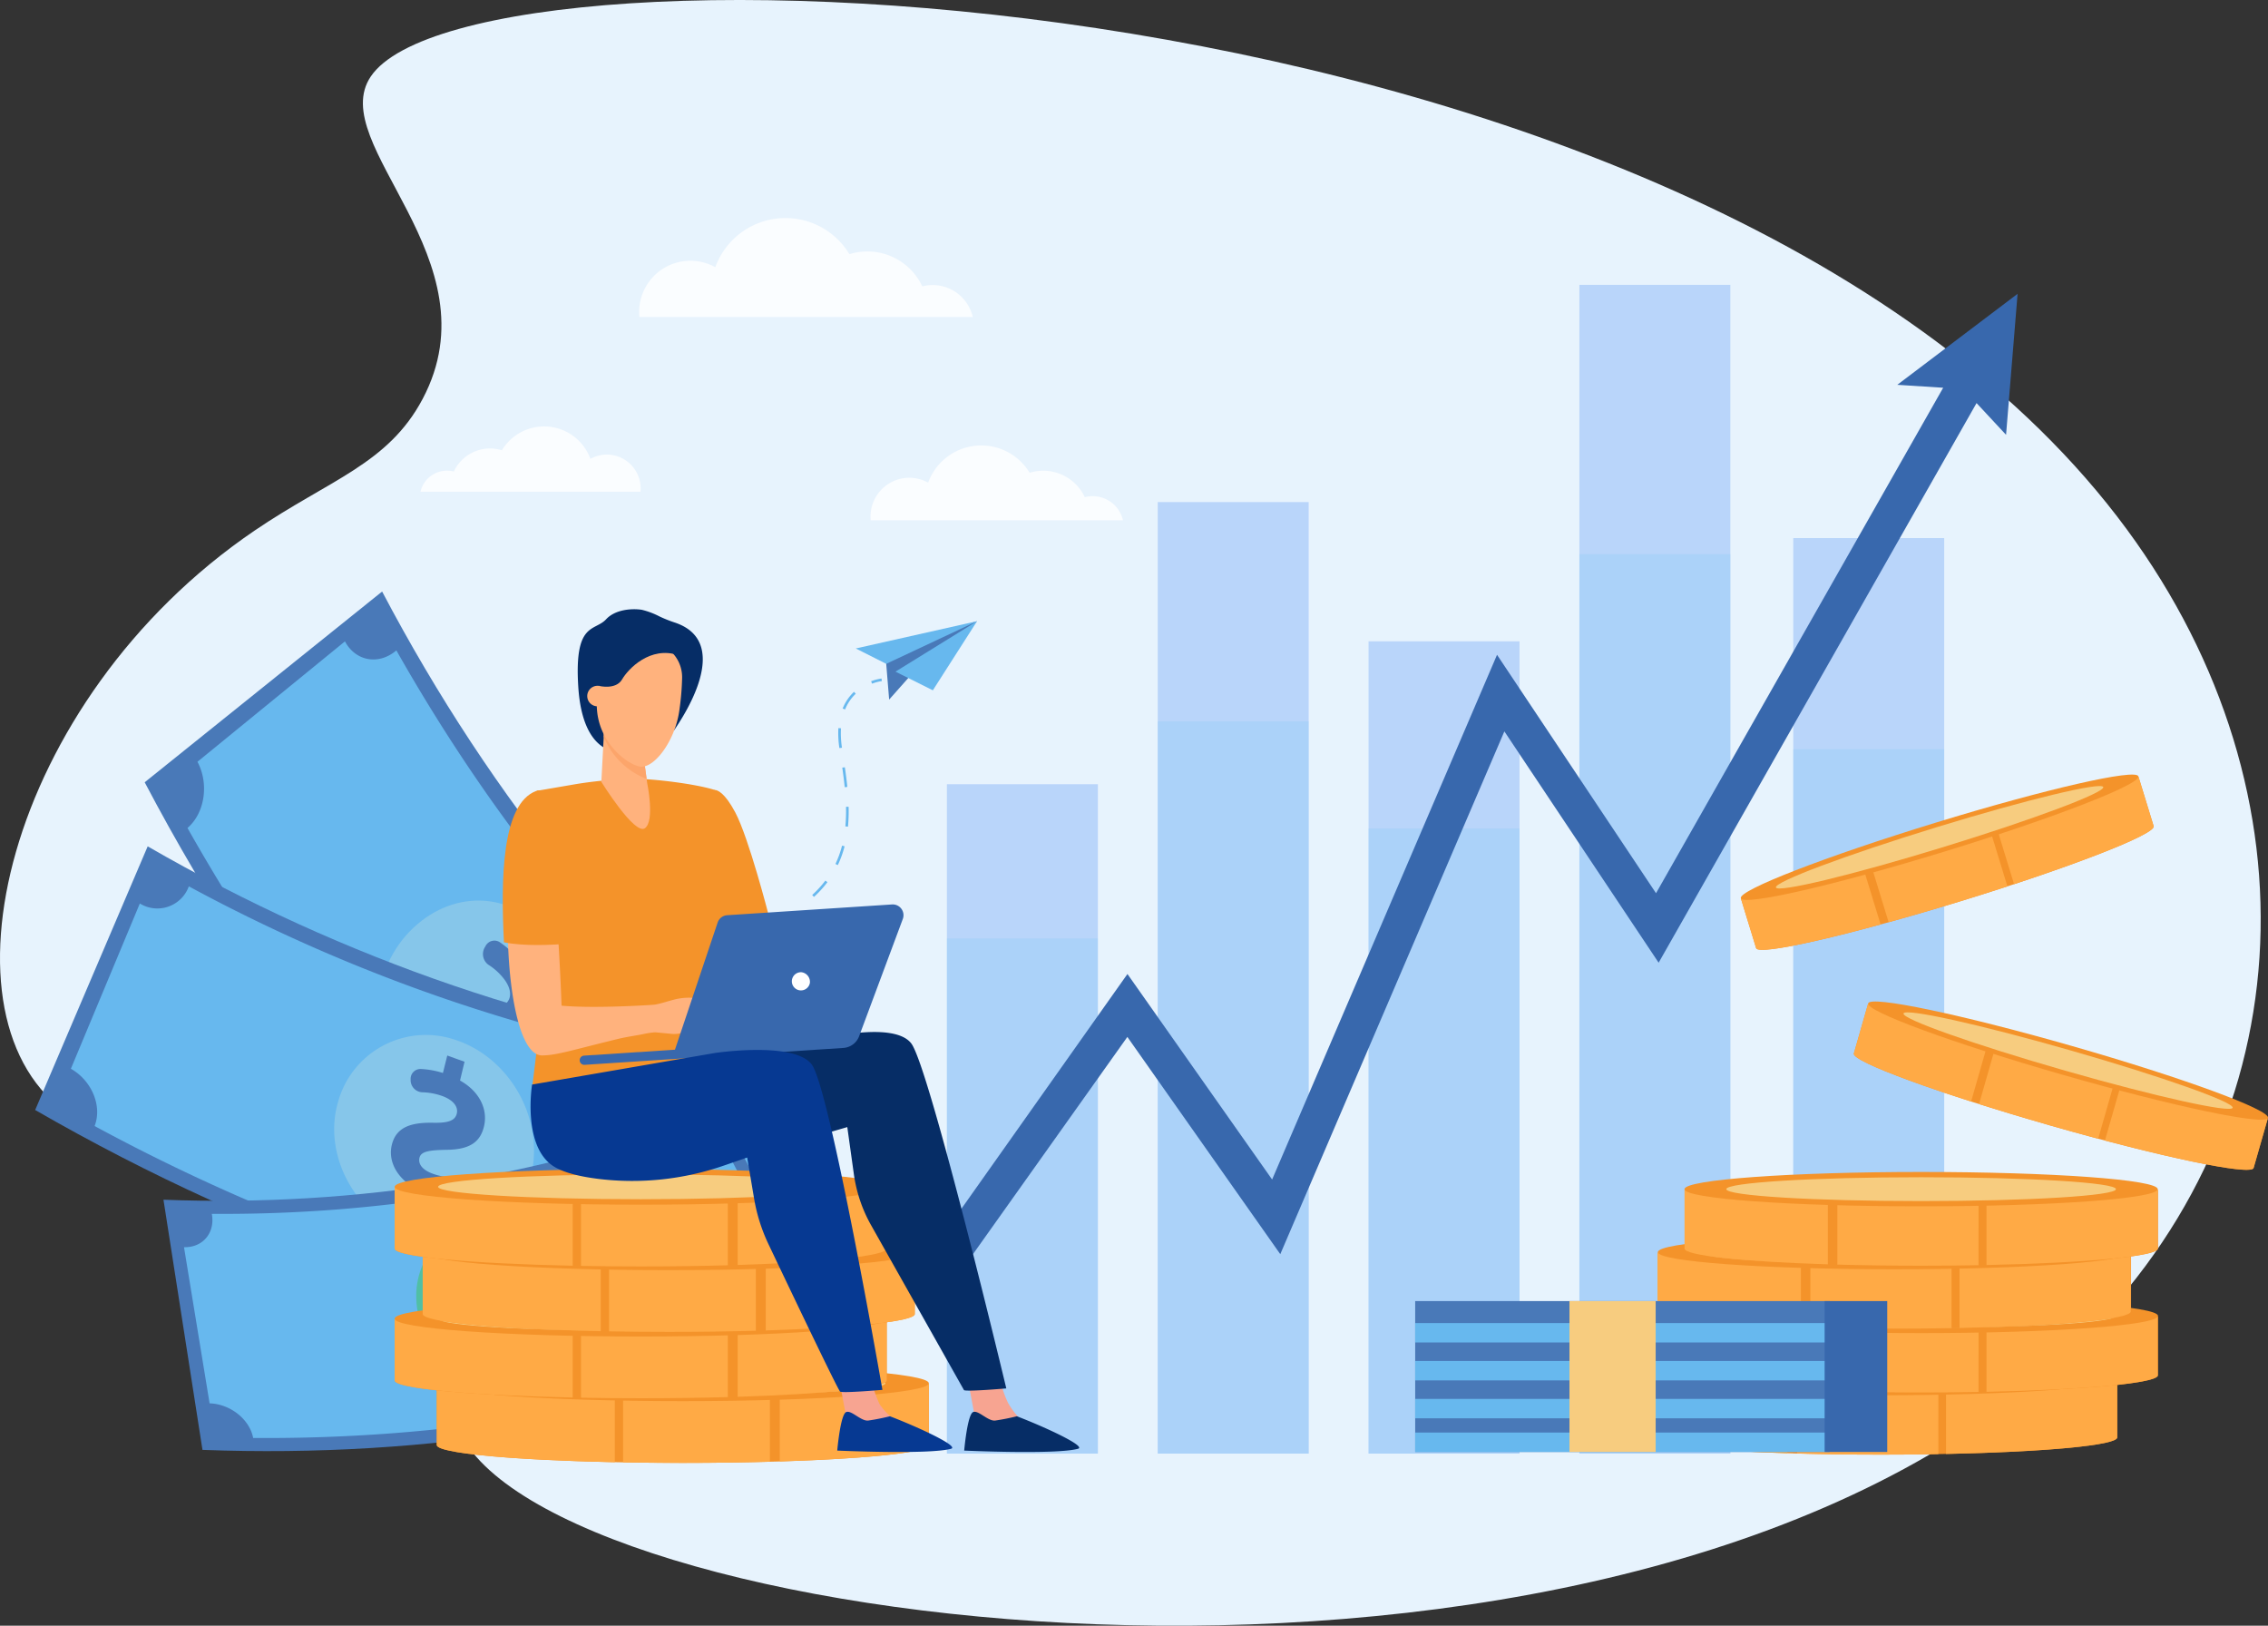 <svg xmlns="http://www.w3.org/2000/svg" xmlns:xlink="http://www.w3.org/1999/xlink" width="560.41" height="401.63" viewBox="0 0 560.41 401.63">
  <rect x="0" y="0" width="560.41" height="401.63" fill="#333333" stroke="none"/>
  <defs>
    <clipPath id="clip-path">
      <rect id="Rectangle_692" data-name="Rectangle 692" width="560.41" height="401.631" fill="none"/>
    </clipPath>
    <clipPath id="clip-path-3">
      <rect id="Rectangle_662" data-name="Rectangle 662" width="37.302" height="288.726" fill="none"/>
    </clipPath>
    <clipPath id="clip-path-4">
      <rect id="Rectangle_664" data-name="Rectangle 664" width="37.302" height="200.658" fill="none"/>
    </clipPath>
    <clipPath id="clip-path-5">
      <rect id="Rectangle_666" data-name="Rectangle 666" width="37.3" height="226.171" fill="none"/>
    </clipPath>
    <clipPath id="clip-path-6">
      <rect id="Rectangle_668" data-name="Rectangle 668" width="37.302" height="235.066" fill="none"/>
    </clipPath>
    <clipPath id="clip-path-7">
      <rect id="Rectangle_670" data-name="Rectangle 670" width="37.301" height="165.37" fill="none"/>
    </clipPath>
    <clipPath id="clip-path-8">
      <rect id="Rectangle_672" data-name="Rectangle 672" width="37.302" height="222.184" fill="none"/>
    </clipPath>
    <clipPath id="clip-path-9">
      <rect id="Rectangle_674" data-name="Rectangle 674" width="37.302" height="154.412" fill="none"/>
    </clipPath>
    <clipPath id="clip-path-10">
      <rect id="Rectangle_676" data-name="Rectangle 676" width="37.3" height="174.045" fill="none"/>
    </clipPath>
    <clipPath id="clip-path-11">
      <rect id="Rectangle_678" data-name="Rectangle 678" width="37.302" height="180.89" fill="none"/>
    </clipPath>
    <clipPath id="clip-path-12">
      <rect id="Rectangle_680" data-name="Rectangle 680" width="37.301" height="127.257" fill="none"/>
    </clipPath>
    <clipPath id="clip-path-13">
      <rect id="Rectangle_688" data-name="Rectangle 688" width="82.433" height="24.434" fill="none"/>
    </clipPath>
    <clipPath id="clip-path-14">
      <rect id="Rectangle_689" data-name="Rectangle 689" width="62.384" height="18.491" fill="none"/>
    </clipPath>
    <clipPath id="clip-path-15">
      <rect id="Rectangle_690" data-name="Rectangle 690" width="54.398" height="16.124" fill="none"/>
    </clipPath>
  </defs>
  <g id="Illustration" clip-path="url(#clip-path)">
    <g id="Group_963" data-name="Group 963" transform="translate(0 -0.001)">
      <g id="Group_962" data-name="Group 962" clip-path="url(#clip-path)">
        <path id="Path_2025" data-name="Path 2025" d="M115.925,357.7c-15.65-21.476-13.909-30.495-39.143-48.618-24.564-17.642-36.221-18.156-59.536-33.66-34.586-23-16.033-102.343,45.6-144.3,18.536-12.618,33.043-16.459,41.575-32.551C122.747,64.02,80.3,35.652,91.62,18.894c25.5-37.732,331.157-27.758,433.93,111.916,48,65.234,44.378,148.749-15.118,203.869-107.508,99.6-359.391,71.213-394.507,23.025" transform="translate(0 0.002)" fill="#e7f3fd"/>
        <g id="Group_925" data-name="Group 925" transform="translate(390.257 70.38)" opacity="0.6">
          <g id="Group_924" data-name="Group 924">
            <g id="Group_923" data-name="Group 923" clip-path="url(#clip-path-3)">
              <rect id="Rectangle_661" data-name="Rectangle 661" width="37.302" height="288.727" transform="translate(0.001 -0.001)" fill="#9bc1f9"/>
            </g>
          </g>
        </g>
        <g id="Group_928" data-name="Group 928" transform="translate(338.164 158.447)" opacity="0.6">
          <g id="Group_927" data-name="Group 927">
            <g id="Group_926" data-name="Group 926" clip-path="url(#clip-path-4)">
              <rect id="Rectangle_663" data-name="Rectangle 663" width="37.302" height="200.658" transform="translate(0 0)" fill="#9bc1f9"/>
            </g>
          </g>
        </g>
        <g id="Group_931" data-name="Group 931" transform="translate(443.102 132.935)" opacity="0.6">
          <g id="Group_930" data-name="Group 930">
            <g id="Group_929" data-name="Group 929" clip-path="url(#clip-path-5)">
              <rect id="Rectangle_665" data-name="Rectangle 665" width="37.302" height="226.171" transform="translate(-0.001 -0.001)" fill="#9bc1f9"/>
            </g>
          </g>
        </g>
        <g id="Group_934" data-name="Group 934" transform="translate(286.069 124.039)" opacity="0.6">
          <g id="Group_933" data-name="Group 933">
            <g id="Group_932" data-name="Group 932" clip-path="url(#clip-path-6)">
              <rect id="Rectangle_667" data-name="Rectangle 667" width="37.302" height="235.066" transform="translate(0 0)" fill="#9bc1f9"/>
            </g>
          </g>
        </g>
        <g id="Group_937" data-name="Group 937" transform="translate(233.976 193.735)" opacity="0.6">
          <g id="Group_936" data-name="Group 936">
            <g id="Group_935" data-name="Group 935" clip-path="url(#clip-path-7)">
              <rect id="Rectangle_669" data-name="Rectangle 669" width="37.302" height="165.37" fill="#9bc1f9"/>
            </g>
          </g>
        </g>
        <g id="Group_940" data-name="Group 940" transform="translate(390.257 136.922)" opacity="0.3" style="mix-blend-mode: multiply;isolation: isolate">
          <g id="Group_939" data-name="Group 939">
            <g id="Group_938" data-name="Group 938" clip-path="url(#clip-path-8)">
              <rect id="Rectangle_671" data-name="Rectangle 671" width="37.302" height="222.183" transform="translate(0.001 0.001)" fill="#88c9f7"/>
            </g>
          </g>
        </g>
        <g id="Group_943" data-name="Group 943" transform="translate(338.164 204.693)" opacity="0.3" style="mix-blend-mode: multiply;isolation: isolate">
          <g id="Group_942" data-name="Group 942">
            <g id="Group_941" data-name="Group 941" clip-path="url(#clip-path-9)">
              <rect id="Rectangle_673" data-name="Rectangle 673" width="37.302" height="154.412" transform="translate(0 0)" fill="#88c9f7"/>
            </g>
          </g>
        </g>
        <g id="Group_946" data-name="Group 946" transform="translate(443.102 185.06)" opacity="0.3" style="mix-blend-mode: multiply;isolation: isolate">
          <g id="Group_945" data-name="Group 945">
            <g id="Group_944" data-name="Group 944" clip-path="url(#clip-path-10)">
              <rect id="Rectangle_675" data-name="Rectangle 675" width="37.302" height="174.045" transform="translate(-0.001)" fill="#88c9f7"/>
            </g>
          </g>
        </g>
        <g id="Group_949" data-name="Group 949" transform="translate(286.069 178.216)" opacity="0.3" style="mix-blend-mode: multiply;isolation: isolate">
          <g id="Group_948" data-name="Group 948">
            <g id="Group_947" data-name="Group 947" clip-path="url(#clip-path-11)">
              <rect id="Rectangle_677" data-name="Rectangle 677" width="37.302" height="180.89" transform="translate(0 0)" fill="#88c9f7"/>
            </g>
          </g>
        </g>
        <g id="Group_952" data-name="Group 952" transform="translate(233.976 231.848)" opacity="0.3" style="mix-blend-mode: multiply;isolation: isolate">
          <g id="Group_951" data-name="Group 951">
            <g id="Group_950" data-name="Group 950" clip-path="url(#clip-path-12)">
              <rect id="Rectangle_679" data-name="Rectangle 679" width="37.302" height="127.257" transform="translate(0 0)" fill="#88c9f7"/>
            </g>
          </g>
        </g>
        <path id="Path_2026" data-name="Path 2026" d="M1227.681,298.739l-29.723,22.48,11.338.723-70.954,124.878-39.286-58.9L1043.481,517.55l-35.747-50.773-44.554,62.98,2.8,11.272,41.732-58.705,37.786,53.67,55.371-129.155,38.118,57.148,78.554-138.253,7.293,7.843Z" transform="translate(-729.147 -226.151)" fill="#3868ad"/>
        <path id="Path_2027" data-name="Path 2027" d="M311.442,730.912c-42.654-33.966-78.493-77.9-105.629-129.484l-58.667,47.128C178.521,708.2,219.959,759,269.277,798.268l42.165-67.356" transform="translate(-111.393 -455.293)" fill="#4979b8"/>
        <path id="Path_2028" data-name="Path 2028" d="M229.564,652.121l-36.443,29.742c2.893,5.394,1.843,12.669-2.466,16.36,27.581,48.769,62.148,91.142,102.4,125.525a9.335,9.335,0,0,1,13.952-2.281l26.588-41.822c-4.1-3.329-4.688-10.133-1.4-15.068-35.347-30.194-65.7-67.4-89.922-110.23-4.307,3.688-10.047,2.736-12.709-2.226" transform="translate(-144.33 -493.668)" fill="#67b8ee"/>
        <path id="Path_2029" data-name="Path 2029" d="M424.216,963.1c9.107-11.753,9.02-29.092.429-39.465-8.614-10.346-23.331-10.833-33.513-.374C380.968,933.695,380,952.248,389.68,963.9s25.448,10.934,34.536-.8" transform="translate(-289.89 -693.157)" fill="#86c6ea"/>
        <path id="Path_2030" data-name="Path 2030" d="M455.491,960.507l-3.434,3.811c2.738,5.018,2.158,10.2-.793,13.592-2.98,3.412-6.317,3.728-11.4.714-3.694-2.087-5.47-2.7-6.6-1.483-.953,1.029-1.268,2.9.75,5.451a13.92,13.92,0,0,0,3.162,2.961,3.42,3.42,0,0,1,.9,4.343,2.455,2.455,0,0,1-3.644,1.057,19.452,19.452,0,0,1-3.331-3.091l-2.97,3.277q-1.556-1.95-3.092-3.921l3.233-3.5c-2.615-5.051-2.1-10.071.94-13.256,3.35-3.519,7.224-2.438,11.665.347,3.079,1.921,4.864,2.225,6.14.806,1.344-1.5.907-3.782-.787-5.942a15.1,15.1,0,0,0-3.842-3.451,3.276,3.276,0,0,1-.783-4.341l.1-.165a2.466,2.466,0,0,1,3.482-1.071,20.5,20.5,0,0,1,4.214,3.75l3.224-3.516q1.423,1.825,2.864,3.633" transform="translate(-321.768 -723.921)" fill="#4979b8"/>
        <path id="Path_2031" data-name="Path 2031" d="M589.249,1153.064q-14.58-12.485-28.078-26.434l-4.622,6.011q13.677,14.131,28.471,26.8l4.229-6.381" transform="translate(-421.319 -852.881)" fill="#50bfa5"/>
        <path id="Path_2032" data-name="Path 2032" d="M218.435,913.366c-53.576-6.794-106.119-24.72-154.861-52.832l-27.8,65.132c56.357,32.5,117.109,53.23,179.054,61.086q1.8-36.693,3.606-73.385" transform="translate(-27.082 -651.441)" fill="#4979b8"/>
        <path id="Path_2033" data-name="Path 2033" d="M89.119,905.422,72.08,946.252c5.145,2.913,7.793,9.183,5.862,14.149a475.865,475.865,0,0,0,150.127,51.217c.437-5.475,5.344-9.168,10.976-8.4q1.3-22.879,2.592-45.758c-5.183-.7-9.017-5.825-8.58-11.3a417.888,417.888,0,0,1-131.834-44.976,8.261,8.261,0,0,1-12.1,4.24" transform="translate(-54.566 -682.213)" fill="#67b8ee"/>
        <path id="Path_2034" data-name="Path 2034" d="M388.885,1085.219c2.146-13.632-6.409-27.352-18.926-31.522a22.488,22.488,0,0,0-29.227,15.544c-3.705,13.088,4.525,28.272,18.614,32.938,14.085,4.682,27.4-3.352,29.539-16.96" transform="translate(-257.27 -796.737)" fill="#86c6ea"/>
        <path id="Path_2035" data-name="Path 2035" d="M415.738,1074.74q-.555,2.323-1.112,4.647c4.827,2.689,6.86,7.078,5.959,11.162-.914,4.116-3.652,5.944-9.534,5.956-4.222.09-6.062.44-6.441,1.941-.322,1.267.318,2.9,3.315,3.971a14.551,14.551,0,0,0,4.188.855,3.165,3.165,0,0,1,2.908,3.02,2.418,2.418,0,0,1-2.641,2.561,20.3,20.3,0,0,1-4.4-.879q-.486,2-.972,4.005-2.3-.813-4.6-1.65.545-2.155,1.089-4.31c-4.736-2.772-6.741-7-5.668-10.964,1.183-4.376,5.069-5.349,10.28-5.238,3.608.069,5.3-.534,5.715-2.263.432-1.825-1.064-3.43-3.588-4.344a15.834,15.834,0,0,0-5.017-.923,3.02,3.02,0,0,1-2.8-3.075c0-.059,0-.118,0-.176a2.426,2.426,0,0,1,2.494-2.5,21.49,21.49,0,0,1,5.486.984q.538-2.157,1.075-4.314,2.126.776,4.258,1.53" transform="translate(-300.955 -812.441)" fill="#4979b8"/>
        <path id="Path_2036" data-name="Path 2036" d="M611.513,622.734a33.047,33.047,0,0,1-3.814-1.522,19.172,19.172,0,0,0-4.349-1.633c-2.406-.37-6.539-.123-8.822,2.344-2.844,3.074-7.9.555-6.879,16.657,1.152,18.225,11.32,16.225,11.568,15.916s9.069-11.66,9.069-11.66,3.084,6.724,3.084,6.478,15.75-21.342.143-26.581" transform="translate(-444.762 -468.929)" fill="#062d66"/>
        <path id="Path_2037" data-name="Path 2037" d="M303.316,1127.475c-42.152,16.654-88.661,24.267-137.075,22.438l9.639,61.8c55.978,2.115,109.753-6.687,158.49-25.944l-31.054-58.3" transform="translate(-125.848 -853.521)" fill="#4979b8"/>
        <path id="Path_2038" data-name="Path 2038" d="M187.1,1182.9l6.325,38.584c5.085.151,9.892,3.923,10.765,8.558,46.57.341,91.428-7,132.885-21.752a7.76,7.76,0,0,1,4.139-11L322.1,1160.806c-4.1,1.576-9.243-.822-11.436-5.237-36.406,12.953-75.8,19.4-116.693,19.1.872,4.632-2.192,8.373-6.872,8.234" transform="translate(-141.635 -874.788)" fill="#67b8ee"/>
        <path id="Path_2039" data-name="Path 2039" d="M466.56,1259.8c-4.693-11.433-17.223-18.557-28.257-16.666-11.024,1.918-17.476,12.32-14.16,23.991,3.307,11.65,16.273,20.04,28.679,17.89s18.425-13.8,13.738-25.215" transform="translate(-320.425 -940.851)" fill="#50bfa5"/>
        <path id="Path_2040" data-name="Path 2040" d="M476.342,1257.569q.662,2.027,1.323,4.054c4.751.107,8.247,2.674,9.465,6.205,1.223,3.561.068,6.1-4.212,8.512-3.035,1.8-4.215,2.821-3.8,4.137.347,1.113,1.563,2.115,4.238,1.718a11.574,11.574,0,0,0,3.444-1.051,2.843,2.843,0,0,1,3.5,1.148,2.041,2.041,0,0,1-.749,3.063,16.138,16.138,0,0,1-3.608,1.119q.566,1.75,1.13,3.5-2.05.312-4.107.6-.592-1.891-1.185-3.782c-4.723-.209-8.125-2.665-9.161-6.172-1.147-3.872,1.237-6.216,5.085-8.261,2.661-1.422,3.619-2.582,3.125-4.09-.523-1.589-2.35-2.221-4.608-1.9a12.549,12.549,0,0,0-4.079,1.338,2.723,2.723,0,0,1-3.453-1.235l-.079-.137a2.05,2.05,0,0,1,.672-2.952,17.01,17.01,0,0,1,4.448-1.483q-.6-1.89-1.2-3.78,1.9-.268,3.8-.558" transform="translate(-354.488 -952.005)" fill="#3c8f7c"/>
        <path id="Path_2041" data-name="Path 2041" d="M652.834,1264.618q-15.038,5.331-30.684,9.274l2.416,5.822q15.85-4,31.113-9.4l-2.845-5.692" transform="translate(-470.98 -957.341)" fill="#50bfa5"/>
        <path id="Path_2042" data-name="Path 2042" d="M444.16,1407.1v15.092c0,2.44,27.218,4.418,60.792,4.418s60.793-1.978,60.793-4.418V1407.1Z" transform="translate(-336.238 -1065.2)" fill="#f4932a"/>
        <path id="Path_2043" data-name="Path 2043" d="M488.154,1426.433V1407.1H444.16v15.092c0,2.016,18.59,3.717,43.994,4.247" transform="translate(-336.238 -1065.199)" fill="#ffaa45"/>
        <path id="Path_2044" data-name="Path 2044" d="M633.649,1426.473c4.723.086,9.664.131,14.75.131,7.58,0,14.836-.1,21.528-.285V1407.1H633.649Z" transform="translate(-479.685 -1065.199)" fill="#ffaa45"/>
        <path id="Path_2045" data-name="Path 2045" d="M792.979,1426.249c21.659-.676,36.829-2.24,36.829-4.061V1407.1H792.979Z" transform="translate(-600.301 -1065.2)" fill="#ffaa45"/>
        <path id="Path_2046" data-name="Path 2046" d="M565.745,1392.673c0,2.44-27.218,4.417-60.793,4.417s-60.792-1.978-60.792-4.417,27.218-4.418,60.792-4.418,60.793,1.978,60.793,4.418" transform="translate(-336.238 -1050.937)" fill="#f4932a"/>
        <path id="Path_2047" data-name="Path 2047" d="M588.448,1396.894c0,1.692-22.413,3.063-50.061,3.063s-50.061-1.371-50.061-3.063,22.413-3.063,50.061-3.063,50.061,1.371,50.061,3.063" transform="translate(-369.672 -1055.158)" fill="#f7cc7f"/>
        <path id="Path_2048" data-name="Path 2048" d="M401.354,1341.37v15.092c0,2.44,27.218,4.418,60.792,4.418s60.792-1.978,60.792-4.418V1341.37Z" transform="translate(-303.833 -1015.444)" fill="#f4932a"/>
        <path id="Path_2049" data-name="Path 2049" d="M445.348,1360.709V1341.37H401.354v15.092c0,2.016,18.59,3.717,43.994,4.247" transform="translate(-303.833 -1015.444)" fill="#ffaa45"/>
        <path id="Path_2050" data-name="Path 2050" d="M590.843,1360.749c4.723.086,9.663.131,14.75.131,7.58,0,14.836-.1,21.528-.285V1341.37H590.843Z" transform="translate(-447.28 -1015.444)" fill="#ffaa45"/>
        <path id="Path_2051" data-name="Path 2051" d="M750.173,1360.523c21.659-.676,36.829-2.24,36.829-4.061V1341.37H750.173Z" transform="translate(-567.896 -1015.444)" fill="#ffaa45"/>
        <path id="Path_2052" data-name="Path 2052" d="M522.939,1326.948c0,2.44-27.218,4.418-60.792,4.418s-60.792-1.978-60.792-4.418,27.218-4.417,60.792-4.417,60.792,1.978,60.792,4.417" transform="translate(-303.833 -1001.182)" fill="#f4932a"/>
        <path id="Path_2053" data-name="Path 2053" d="M545.641,1331.168c0,1.691-22.413,3.063-50.061,3.063s-50.061-1.371-50.061-3.063,22.413-3.063,50.061-3.063,50.061,1.371,50.061,3.063" transform="translate(-337.267 -1005.402)" fill="#f7cc7f"/>
        <path id="Path_2054" data-name="Path 2054" d="M429.875,1273.9v15.092c0,2.44,27.218,4.417,60.792,4.417s60.793-1.978,60.793-4.417V1273.9Z" transform="translate(-325.424 -964.367)" fill="#f4932a"/>
        <path id="Path_2055" data-name="Path 2055" d="M473.868,1293.237V1273.9H429.874v15.092c0,2.016,18.59,3.717,43.994,4.247" transform="translate(-325.423 -964.367)" fill="#ffaa45"/>
        <path id="Path_2056" data-name="Path 2056" d="M619.364,1293.276c4.722.086,9.663.131,14.75.131,7.58,0,14.836-.1,21.528-.285V1273.9H619.364Z" transform="translate(-468.871 -964.366)" fill="#ffaa45"/>
        <path id="Path_2057" data-name="Path 2057" d="M778.693,1293.052c21.659-.676,36.829-2.24,36.829-4.061V1273.9H778.693Z" transform="translate(-589.487 -964.367)" fill="#ffaa45"/>
        <path id="Path_2058" data-name="Path 2058" d="M551.459,1259.476c0,2.439-27.218,4.417-60.792,4.417s-60.792-1.978-60.792-4.417,27.218-4.418,60.792-4.418,60.792,1.978,60.792,4.418" transform="translate(-325.423 -950.104)" fill="#f4932a"/>
        <path id="Path_2059" data-name="Path 2059" d="M574.162,1263.7c0,1.692-22.413,3.063-50.061,3.063s-50.061-1.371-50.061-3.063,22.413-3.063,50.061-3.063,50.061,1.371,50.061,3.063" transform="translate(-358.858 -954.324)" fill="#f7cc7f"/>
        <path id="Path_2060" data-name="Path 2060" d="M401.354,1207.351v15.092c0,2.44,27.218,4.418,60.792,4.418s60.792-1.978,60.792-4.418v-15.092Z" transform="translate(-303.833 -913.989)" fill="#f4932a"/>
        <path id="Path_2061" data-name="Path 2061" d="M445.348,1226.69v-19.339H401.354v15.092c0,2.016,18.59,3.717,43.994,4.247" transform="translate(-303.833 -913.989)" fill="#ffaa45"/>
        <path id="Path_2062" data-name="Path 2062" d="M590.843,1226.729c4.723.086,9.663.131,14.75.131,7.58,0,14.836-.1,21.528-.285v-19.224H590.843Z" transform="translate(-447.28 -913.989)" fill="#ffaa45"/>
        <path id="Path_2063" data-name="Path 2063" d="M750.173,1226.5c21.659-.676,36.829-2.24,36.829-4.061v-15.092H750.173Z" transform="translate(-567.896 -913.989)" fill="#ffaa45"/>
        <path id="Path_2064" data-name="Path 2064" d="M522.939,1192.928c0,2.44-27.218,4.418-60.792,4.418s-60.792-1.978-60.792-4.418,27.218-4.417,60.792-4.417,60.792,1.978,60.792,4.417" transform="translate(-303.833 -899.726)" fill="#f4932a"/>
        <path id="Path_2065" data-name="Path 2065" d="M545.641,1197.149c0,1.692-22.413,3.063-50.061,3.063s-50.061-1.371-50.061-3.063,22.413-3.063,50.061-3.063,50.061,1.371,50.061,3.063" transform="translate(-337.267 -903.947)" fill="#f7cc7f"/>
        <path id="Path_2066" data-name="Path 2066" d="M1788.813,1401.788V1416.3c0,2.346-26.174,4.248-58.462,4.248s-58.461-1.9-58.461-4.248v-14.513Z" transform="translate(-1265.655 -1061.182)" fill="#f4932a"/>
        <path id="Path_2067" data-name="Path 2067" d="M1978.975,1420.386v-18.6h42.307V1416.3c0,1.939-17.877,3.575-42.307,4.084" transform="translate(-1498.125 -1061.182)" fill="#ffaa45"/>
        <path id="Path_2068" data-name="Path 2068" d="M1862.48,1420.424c-4.541.082-9.293.126-14.184.126-7.29,0-14.267-.1-20.7-.274v-18.487h34.887Z" transform="translate(-1383.525 -1061.182)" fill="#ffaa45"/>
        <path id="Path_2069" data-name="Path 2069" d="M1707.308,1420.207c-20.829-.65-35.417-2.154-35.417-3.905v-14.513h35.417Z" transform="translate(-1265.656 -1061.182)" fill="#eab054"/>
        <path id="Path_2070" data-name="Path 2070" d="M1671.89,1387.918c0,2.346,26.174,4.248,58.462,4.248s58.461-1.9,58.461-4.248-26.174-4.248-58.461-4.248-58.462,1.9-58.462,4.248" transform="translate(-1265.655 -1047.466)" fill="#f4932a"/>
        <path id="Path_2071" data-name="Path 2071" d="M1714.362,1391.977c0,1.627,21.554,2.946,48.142,2.946s48.141-1.319,48.141-2.946-21.554-2.945-48.141-2.945-48.142,1.319-48.142,2.945" transform="translate(-1297.807 -1051.525)" fill="#f7cc7f"/>
        <path id="Path_2072" data-name="Path 2072" d="M1830.28,1338.583V1353.1c0,2.346-26.174,4.248-58.462,4.248s-58.461-1.9-58.461-4.248v-14.513Z" transform="translate(-1297.047 -1013.334)" fill="#f4932a"/>
        <path id="Path_2073" data-name="Path 2073" d="M2020.14,1357.181v-18.6h42.307V1353.1c0,1.939-17.877,3.575-42.307,4.084" transform="translate(-1529.288 -1013.335)" fill="#ffaa45"/>
        <path id="Path_2074" data-name="Path 2074" d="M1903.342,1357.219c-4.542.082-9.293.126-14.185.126-7.289,0-14.267-.1-20.7-.274v-18.487h34.887Z" transform="translate(-1414.459 -1013.335)" fill="#ffaa45"/>
        <path id="Path_2075" data-name="Path 2075" d="M1748.472,1357c-20.828-.65-35.417-2.154-35.417-3.905v-14.513h35.417Z" transform="translate(-1296.818 -1013.334)" fill="#eab054"/>
        <path id="Path_2076" data-name="Path 2076" d="M1713.357,1324.713c0,2.346,26.174,4.248,58.462,4.248s58.461-1.9,58.461-4.248-26.174-4.248-58.461-4.248-58.462,1.9-58.462,4.248" transform="translate(-1297.047 -999.619)" fill="#f4932a"/>
        <path id="Path_2077" data-name="Path 2077" d="M1755.526,1328.772c0,1.627,21.554,2.945,48.142,2.945s48.142-1.319,48.142-2.945-21.554-2.945-48.142-2.945-48.142,1.319-48.142,2.945" transform="translate(-1328.969 -1003.678)" fill="#f7cc7f"/>
        <path id="Path_2078" data-name="Path 2078" d="M1802.853,1273.7v14.513c0,2.346-26.174,4.249-58.462,4.249s-58.461-1.9-58.461-4.249V1273.7Z" transform="translate(-1276.284 -964.215)" fill="#f4932a"/>
        <path id="Path_2079" data-name="Path 2079" d="M1992.714,1292.295v-18.6h42.308v14.513c0,1.939-17.877,3.575-42.308,4.084" transform="translate(-1508.525 -964.215)" fill="#ffaa45"/>
        <path id="Path_2080" data-name="Path 2080" d="M1875.915,1292.333c-4.542.082-9.293.126-14.185.126-7.29,0-14.267-.1-20.7-.274V1273.7h34.887Z" transform="translate(-1393.696 -964.215)" fill="#ffaa45"/>
        <path id="Path_2081" data-name="Path 2081" d="M1721.045,1292.116c-20.829-.65-35.417-2.154-35.417-3.905V1273.7h35.417Z" transform="translate(-1276.055 -964.215)" fill="#ffaa45"/>
        <path id="Path_2082" data-name="Path 2082" d="M1685.93,1259.828c0,2.346,26.174,4.248,58.461,4.248s58.462-1.9,58.462-4.248-26.174-4.248-58.462-4.248-58.461,1.9-58.461,4.248" transform="translate(-1276.284 -950.499)" fill="#f4932a"/>
        <path id="Path_2083" data-name="Path 2083" d="M1728.1,1263.887c0,1.627,21.554,2.945,48.142,2.945s48.142-1.319,48.142-2.945-21.554-2.946-48.142-2.946-48.142,1.319-48.142,2.946" transform="translate(-1308.207 -954.558)" fill="#f7cc7f"/>
        <path id="Path_2084" data-name="Path 2084" d="M1830.28,1209.7v14.513c0,2.346-26.174,4.249-58.462,4.249s-58.461-1.9-58.461-4.249V1209.7Z" transform="translate(-1297.047 -915.769)" fill="#f4932a"/>
        <path id="Path_2085" data-name="Path 2085" d="M2020.14,1228.3v-18.6h42.307v14.513c0,1.939-17.877,3.575-42.307,4.084" transform="translate(-1529.288 -915.77)" fill="#ffaa45"/>
        <path id="Path_2086" data-name="Path 2086" d="M1903.342,1228.339c-4.542.082-9.293.126-14.185.126-7.289,0-14.267-.1-20.7-.274V1209.7h34.887Z" transform="translate(-1414.459 -915.77)" fill="#ffaa45"/>
        <path id="Path_2087" data-name="Path 2087" d="M1748.472,1228.121c-20.828-.65-35.417-2.154-35.417-3.906V1209.7h35.417Z" transform="translate(-1296.818 -915.769)" fill="#ffaa45"/>
        <path id="Path_2088" data-name="Path 2088" d="M1713.055,1195.832c0,2.346,26.174,4.248,58.462,4.248s58.461-1.9,58.461-4.248-26.174-4.248-58.461-4.248c-32.092,0-58.462,1.9-58.462,4.248" transform="translate(-1296.818 -902.053)" fill="#f4932a"/>
        <path id="Path_2089" data-name="Path 2089" d="M1755.526,1199.892c0,1.627,21.554,2.945,48.142,2.945s48.142-1.318,48.142-2.945-21.554-2.946-48.142-2.946-48.142,1.319-48.142,2.946" transform="translate(-1328.969 -906.112)" fill="#f7cc7f"/>
        <path id="Path_2090" data-name="Path 2090" d="M1987.492,1048.972l-3.511,12.26c-.568,1.982-23.14-2.744-50.416-10.557s-48.927-15.753-48.36-17.735l3.512-12.26Z" transform="translate(-1427.13 -772.675)" fill="#f4932a"/>
        <path id="Path_2091" data-name="Path 2091" d="M2140.594,1110.7l4.5-15.711,35.741,10.238-3.512,12.26c-.469,1.638-15.968-1.306-36.729-6.787" transform="translate(-1620.474 -828.928)" fill="#ffaa45"/>
        <path id="Path_2092" data-name="Path 2092" d="M2042,1082.469c-3.857-1.029-7.881-2.142-12.014-3.326-6.158-1.764-12.029-3.534-17.423-5.241l4.473-15.618,29.472,8.442Z" transform="translate(-1523.55 -801.142)" fill="#ffaa45"/>
        <path id="Path_2093" data-name="Path 2093" d="M1914.179,1044.811c-17.439-5.589-29.4-10.39-28.975-11.869l3.512-12.26,29.92,8.57Z" transform="translate(-1427.13 -772.676)" fill="#ffaa45"/>
        <path id="Path_2094" data-name="Path 2094" d="M1899.811,1018.737c-.567,1.982,21.084,9.923,48.36,17.736s49.848,12.539,50.416,10.557-21.083-9.922-48.36-17.735-49.848-12.54-50.416-10.558" transform="translate(-1438.188 -770.862)" fill="#f4932a"/>
        <path id="Path_2095" data-name="Path 2095" d="M1935.705,1029.595c-.394,1.375,17.5,7.7,39.957,14.138s40.989,10.535,41.382,9.161-17.5-7.7-39.957-14.137-40.989-10.535-41.382-9.161" transform="translate(-1465.364 -779.223)" fill="#f7cc7f"/>
        <path id="Path_2096" data-name="Path 2096" d="M1868.7,789.837l3.739,12.193c.6,1.971-20.9,10.313-48.021,18.632s-49.606,13.465-50.21,11.494l-3.739-12.193Z" transform="translate(-1340.28 -597.922)" fill="#f4932a"/>
        <path id="Path_2097" data-name="Path 2097" d="M2033.253,816.363l-4.792-15.624,35.544-10.9,3.739,12.193c.5,1.629-14.1,7.609-34.492,14.332" transform="translate(-1535.587 -597.923)" fill="#ffaa45"/>
        <path id="Path_2098" data-name="Path 2098" d="M1935.136,852.443c-3.794,1.239-7.775,2.5-11.885,3.76-6.124,1.878-12.011,3.595-17.464,5.1l-4.763-15.532,29.31-8.989Z" transform="translate(-1439.114 -633.464)" fill="#ffaa45"/>
        <path id="Path_2099" data-name="Path 2099" d="M1804.967,891.738c-17.666,4.82-30.31,7.316-30.761,5.844l-3.739-12.193,29.755-9.125Z" transform="translate(-1340.279 -663.349)" fill="#ffaa45"/>
        <path id="Path_2100" data-name="Path 2100" d="M1770.264,818.119c.6,1.971,23.084-3.175,50.21-11.494s48.626-16.66,48.021-18.632-23.084,3.175-50.21,11.494-48.626,16.66-48.021,18.632" transform="translate(-1340.117 -596.209)" fill="#f4932a"/>
        <path id="Path_2101" data-name="Path 2101" d="M1805.963,824.285c.419,1.366,18.867-3.079,41.2-9.929s40.106-13.511,39.687-14.878-18.867,3.079-41.2,9.929-40.106,13.512-39.687,14.878" transform="translate(-1367.145 -605.034)" fill="#f7cc7f"/>
        <path id="Path_2102" data-name="Path 2102" d="M855.553,1408.587s1.445,7.668,1.447,7.684c.081,1,.05,3.525.266,4.4.812,3.279,14.6-4.69,10.984-5.331a15.017,15.017,0,0,1-3.244-3.477,30.432,30.432,0,0,1-1.815-5.066Z" transform="translate(-647.671 -1064.972)" fill="#f7a491"/>
        <path id="Path_2103" data-name="Path 2103" d="M864.436,1436.536a53.844,53.844,0,0,1-5.372,1.062c-1.812.181-4.137-2.633-5.436-2.1-1.43.586-2.209,9.516-2.209,9.516s22.748,1.036,28.125-.449c2.13-.588-8.029-5.315-15.107-8.028" transform="translate(-644.541 -1086.649)" fill="#063992"/>
        <path id="Path_2104" data-name="Path 2104" d="M986.1,1407.147s1.445,7.668,1.447,7.684c.081,1,.05,3.525.266,4.4.812,3.279,14.349-4.166,10.731-4.807a20.433,20.433,0,0,1-2.99-4,30.418,30.418,0,0,1-1.815-5.066Z" transform="translate(-746.496 -1063.882)" fill="#f7a491"/>
        <path id="Path_2105" data-name="Path 2105" d="M993.543,1436.536a53.843,53.843,0,0,1-5.372,1.062c-1.812.181-4.137-2.633-5.436-2.1-1.43.586-2.209,9.516-2.209,9.516s22.749,1.036,28.125-.449c2.13-.588-8.029-5.315-15.107-8.028" transform="translate(-742.278 -1086.649)" fill="#062d66"/>
        <path id="Path_2106" data-name="Path 2106" d="M659.2,1060.844l41.385-9.6s18.559-4.907,23.039.853,23.5,85.25,23.5,85.25-9.813.853-10.453.426L713.7,1097a35.561,35.561,0,0,1-4.237-12.54l-1.629-11.674-16.853,4.907s-19.412,4.266-27.3-.64-4.48-16.212-4.48-16.212" transform="translate(-498.472 -794.339)" fill="#062d66"/>
        <path id="Path_2107" data-name="Path 2107" d="M707.4,803.186c.654.027,2.445.624,5.064,5.558,3.345,6.3,8.234,25.332,8.234,25.332L706.1,839.492l-1.875-3.972-3.088-30.582s6.076-1.759,6.257-1.752" transform="translate(-530.778 -608.028)" fill="#f4932a"/>
        <path id="Path_2108" data-name="Path 2108" d="M566.868,791.9c4.173.006,14.5,1.219,19.29,2.745,0,0,3.52,30.156-3.17,53.07-1.5,5.129,1.239,21.263,1.239,21.263l-43.24-.569s5.122-39,3.193-45.3-1.976-28.257-1.976-28.257.3-.046,9.715-1.668a98.186,98.186,0,0,1,14.949-1.279" transform="translate(-409.538 -599.481)" fill="#f4932a"/>
        <path id="Path_2109" data-name="Path 2109" d="M523.05,817.679c4.043-1.512,6.021,34.792,6.566,49.735,7.159.686,19.639.005,22.746-.227,1.461-.109,4.831-1.339,6.284-1.529a14.6,14.6,0,0,1,3.572-.169c.269.047,7.731,3.088,8.37,3.755.792.827,2.932,2.914,2.571,3.816s-4.116-2.514-4.116-2.514l-1.835-1.026c2.285,2.224,6.642,5.154,6.015,6.22-.612,1.04-4.543-1.932-7.345-3.959,2.4,2.163,5.388,6.034,4.7,6.637-.618.542-4.014-3.939-7.643-5.229-1.345-.478-2.685.846-3.743,1.006a7.629,7.629,0,0,1-2.741.152L552.806,874a19.006,19.006,0,0,0-3.008.438c-1.569.333-4.144.683-6.142,1.17-11.507,2.8-15.346,4.1-18.869,4.1-10.672-.007-11.291-58.454-1.736-62.026" transform="translate(-390.855 -618.965)" fill="#ffb27d"/>
        <path id="Path_2110" data-name="Path 2110" d="M511.57,841.194c-.757-15.306-.647-34.172,7.963-37.39,3.4-1.27,9.385,6.366,8.308,37.7-4.6.378-11.344.683-16.271-.311" transform="translate(-387.048 -608.396)" fill="#f4932a"/>
        <path id="Path_2111" data-name="Path 2111" d="M666.741,919.579,626,922.24a2.661,2.661,0,0,0-2.35,1.809l-10.546,31.413-22.46,1.467a1.139,1.139,0,1,0,.148,2.273l63.922-4.175a4.472,4.472,0,0,0,3.9-2.9l10.793-28.961a2.662,2.662,0,0,0-2.668-3.586" transform="translate(-446.326 -696.135)" fill="#3868ad"/>
        <path id="Path_2112" data-name="Path 2112" d="M809.725,991.168a2.247,2.247,0,1,1-2.076-2.666,2.4,2.4,0,0,1,2.076,2.666" transform="translate(-609.609 -748.313)" fill="#fff"/>
        <path id="Path_2113" data-name="Path 2113" d="M539.926,1076.075l45.1-7.786s19.5-2.97,23.978,2.789,17.492,80.422,17.492,80.422-9.813.854-10.453.427c-.5-.33-12.376-25.222-17.712-36.437a42.628,42.628,0,0,1-3.54-11.222l-1.715-10.162-5.675,1.954a69.263,69.263,0,0,1-31.065,3.324c-4.382-.544-8.472-1.48-11.009-3.057-7.893-4.906-5.4-20.253-5.4-20.253" transform="translate(-408.452 -808.136)" fill="#063992"/>
        <path id="Path_2114" data-name="Path 2114" d="M621.969,737.3l.878,6.512s1.966,9.383-.564,11.191-10.758-11.458-10.758-11.458l.869-16.5Z" transform="translate(-462.937 -550.384)" fill="#ffb27d"/>
        <path id="Path_2115" data-name="Path 2115" d="M613.946,732.389a18.72,18.72,0,0,0,10.6,10.43L623.8,737.3l-9.575-10.257Z" transform="translate(-464.77 -550.384)" fill="#fca56b"/>
        <path id="Path_2116" data-name="Path 2116" d="M617.946,652.792a8.7,8.7,0,0,1,10.035,8.782,65.753,65.753,0,0,1-.734,8.353c-1.165,7.518-6.312,14.137-9.715,13.546S605.567,676.4,607.075,665.7c.931-6.6,5.246-12,10.872-12.907" transform="translate(-459.435 -494.093)" fill="#ffb27d"/>
        <path id="Path_2117" data-name="Path 2117" d="M601.919,700.766a2.535,2.535,0,1,1-1.928-3.418,2.8,2.8,0,0,1,1.928,3.418" transform="translate(-451.917 -527.883)" fill="#ffb27d"/>
        <path id="Path_2118" data-name="Path 2118" d="M605.361,655.786s4.114,1.019,5.641-1.618,6.986-8.328,13.927-5.969-6.107-5.737-6.663-5.737-7.218-.046-7.218-.046-5.136,4.21-5.321,4.673-1.666,5.506-1.666,5.506Z" transform="translate(-457.287 -486.321)" fill="#062d66"/>
        <rect id="Rectangle_681" data-name="Rectangle 681" width="102.416" height="37.275" transform="translate(349.683 321.431)" fill="#4979b8"/>
        <rect id="Rectangle_682" data-name="Rectangle 682" width="102.416" height="4.795" transform="translate(349.683 326.863)" fill="#67b8ee"/>
        <rect id="Rectangle_683" data-name="Rectangle 683" width="102.416" height="4.795" transform="translate(349.683 336.23)" fill="#67b8ee"/>
        <rect id="Rectangle_684" data-name="Rectangle 684" width="102.416" height="4.795" transform="translate(349.683 345.597)" fill="#67b8ee"/>
        <rect id="Rectangle_685" data-name="Rectangle 685" width="102.416" height="4.795" transform="translate(349.683 353.911)" fill="#67b8ee"/>
        <rect id="Rectangle_686" data-name="Rectangle 686" width="21.3" height="37.275" transform="translate(387.808 321.431)" fill="#f7cc7f"/>
        <rect id="Rectangle_687" data-name="Rectangle 687" width="15.467" height="37.275" transform="translate(450.856 321.431)" fill="#3868ad"/>
        <g id="Group_955" data-name="Group 955" transform="translate(157.933 53.871)" opacity="0.8">
          <g id="Group_954" data-name="Group 954">
            <g id="Group_953" data-name="Group 953" clip-path="url(#clip-path-13)">
              <path id="Path_2119" data-name="Path 2119" d="M732.418,246.14a10.176,10.176,0,0,0-12.474-7.556,14.978,14.978,0,0,0-18.009-7.956,18.45,18.45,0,0,0-33.14,3.224,12.656,12.656,0,0,0-18.81,11.06c0,.414.021.824.06,1.228Z" transform="translate(-649.984 -221.706)" fill="#fff"/>
            </g>
          </g>
        </g>
        <g id="Group_958" data-name="Group 958" transform="translate(215.104 110.048)" opacity="0.8">
          <g id="Group_957" data-name="Group 957">
            <g id="Group_956" data-name="Group 956" clip-path="url(#clip-path-14)">
              <path id="Path_2120" data-name="Path 2120" d="M947.658,471.4a7.7,7.7,0,0,0-9.44-5.718,11.336,11.336,0,0,0-13.629-6.021,13.963,13.963,0,0,0-25.08,2.44,9.578,9.578,0,0,0-14.234,8.37c0,.314.016.623.046.929Z" transform="translate(-885.275 -452.907)" fill="#fff"/>
            </g>
          </g>
        </g>
        <g id="Group_961" data-name="Group 961" transform="translate(103.901 105.354)" opacity="0.8">
          <g id="Group_960" data-name="Group 960">
            <g id="Group_959" data-name="Group 959" clip-path="url(#clip-path-15)">
              <path id="Path_2121" data-name="Path 2121" d="M427.613,449.712a6.715,6.715,0,0,1,8.232-4.986,9.884,9.884,0,0,1,11.884-5.25A12.175,12.175,0,0,1,469.6,441.6a8.352,8.352,0,0,1,12.413,7.3c0,.274-.014.544-.04.811Z" transform="translate(-427.613 -433.588)" fill="#fff"/>
            </g>
          </g>
        </g>
        <path id="Path_2122" data-name="Path 2122" d="M901.22,642.128l.726,8.832,5.13-5.778,16.592-13.589-14.148,4.458s-6.966,3.384-7.286,3.831a18.308,18.308,0,0,0-1.013,2.246" transform="translate(-682.242 -478.129)" fill="#4979b8"/>
        <path id="Path_2123" data-name="Path 2123" d="M870.278,638.333l29.966-6.739L877.8,642.128Z" transform="translate(-658.818 -478.129)" fill="#67b8ee"/>
        <path id="Path_2124" data-name="Path 2124" d="M919.873,648.668l-9.237-4.609,20.16-12.466Z" transform="translate(-689.37 -478.129)" fill="#67b8ee"/>
        <path id="Path_2125" data-name="Path 2125" d="M886.115,691.156a10.964,10.964,0,0,1,2.413-.634l-.068-.642a11.428,11.428,0,0,0-2.573.672Z" transform="translate(-670.635 -522.253)" fill="#67b8ee"/>
        <path id="Path_2126" data-name="Path 2126" d="M825.959,753.594a26.253,26.253,0,0,0,3.249-3.553l.515.389a26.863,26.863,0,0,1-3.329,3.64Zm5.744-7.662c.317-.665.608-1.357.866-2.059.292-.794.551-1.624.768-2.467l.625.161c-.223.864-.488,1.715-.787,2.529-.265.72-.564,1.431-.889,2.113Zm2.608-14.12.645-.015a41.817,41.817,0,0,1-.159,4.915l-.643-.061a41.01,41.01,0,0,0,.156-4.839m-.919-9.678.639-.091c.27,1.889.464,3.433.607,4.858l-.642.065c-.143-1.416-.335-2.951-.6-4.832m-.723-4.862a23.8,23.8,0,0,1-.244-4.9l.644.04a23.154,23.154,0,0,0,.238,4.765l.006.038-.64.088Zm.812-9.752a11.725,11.725,0,0,1,2.8-4.118l.444.469a11.082,11.082,0,0,0-2.649,3.893Z" transform="translate(-625.268 -532.489)" fill="#67b8ee"/>
      </g>
    </g>
  </g>
</svg>
